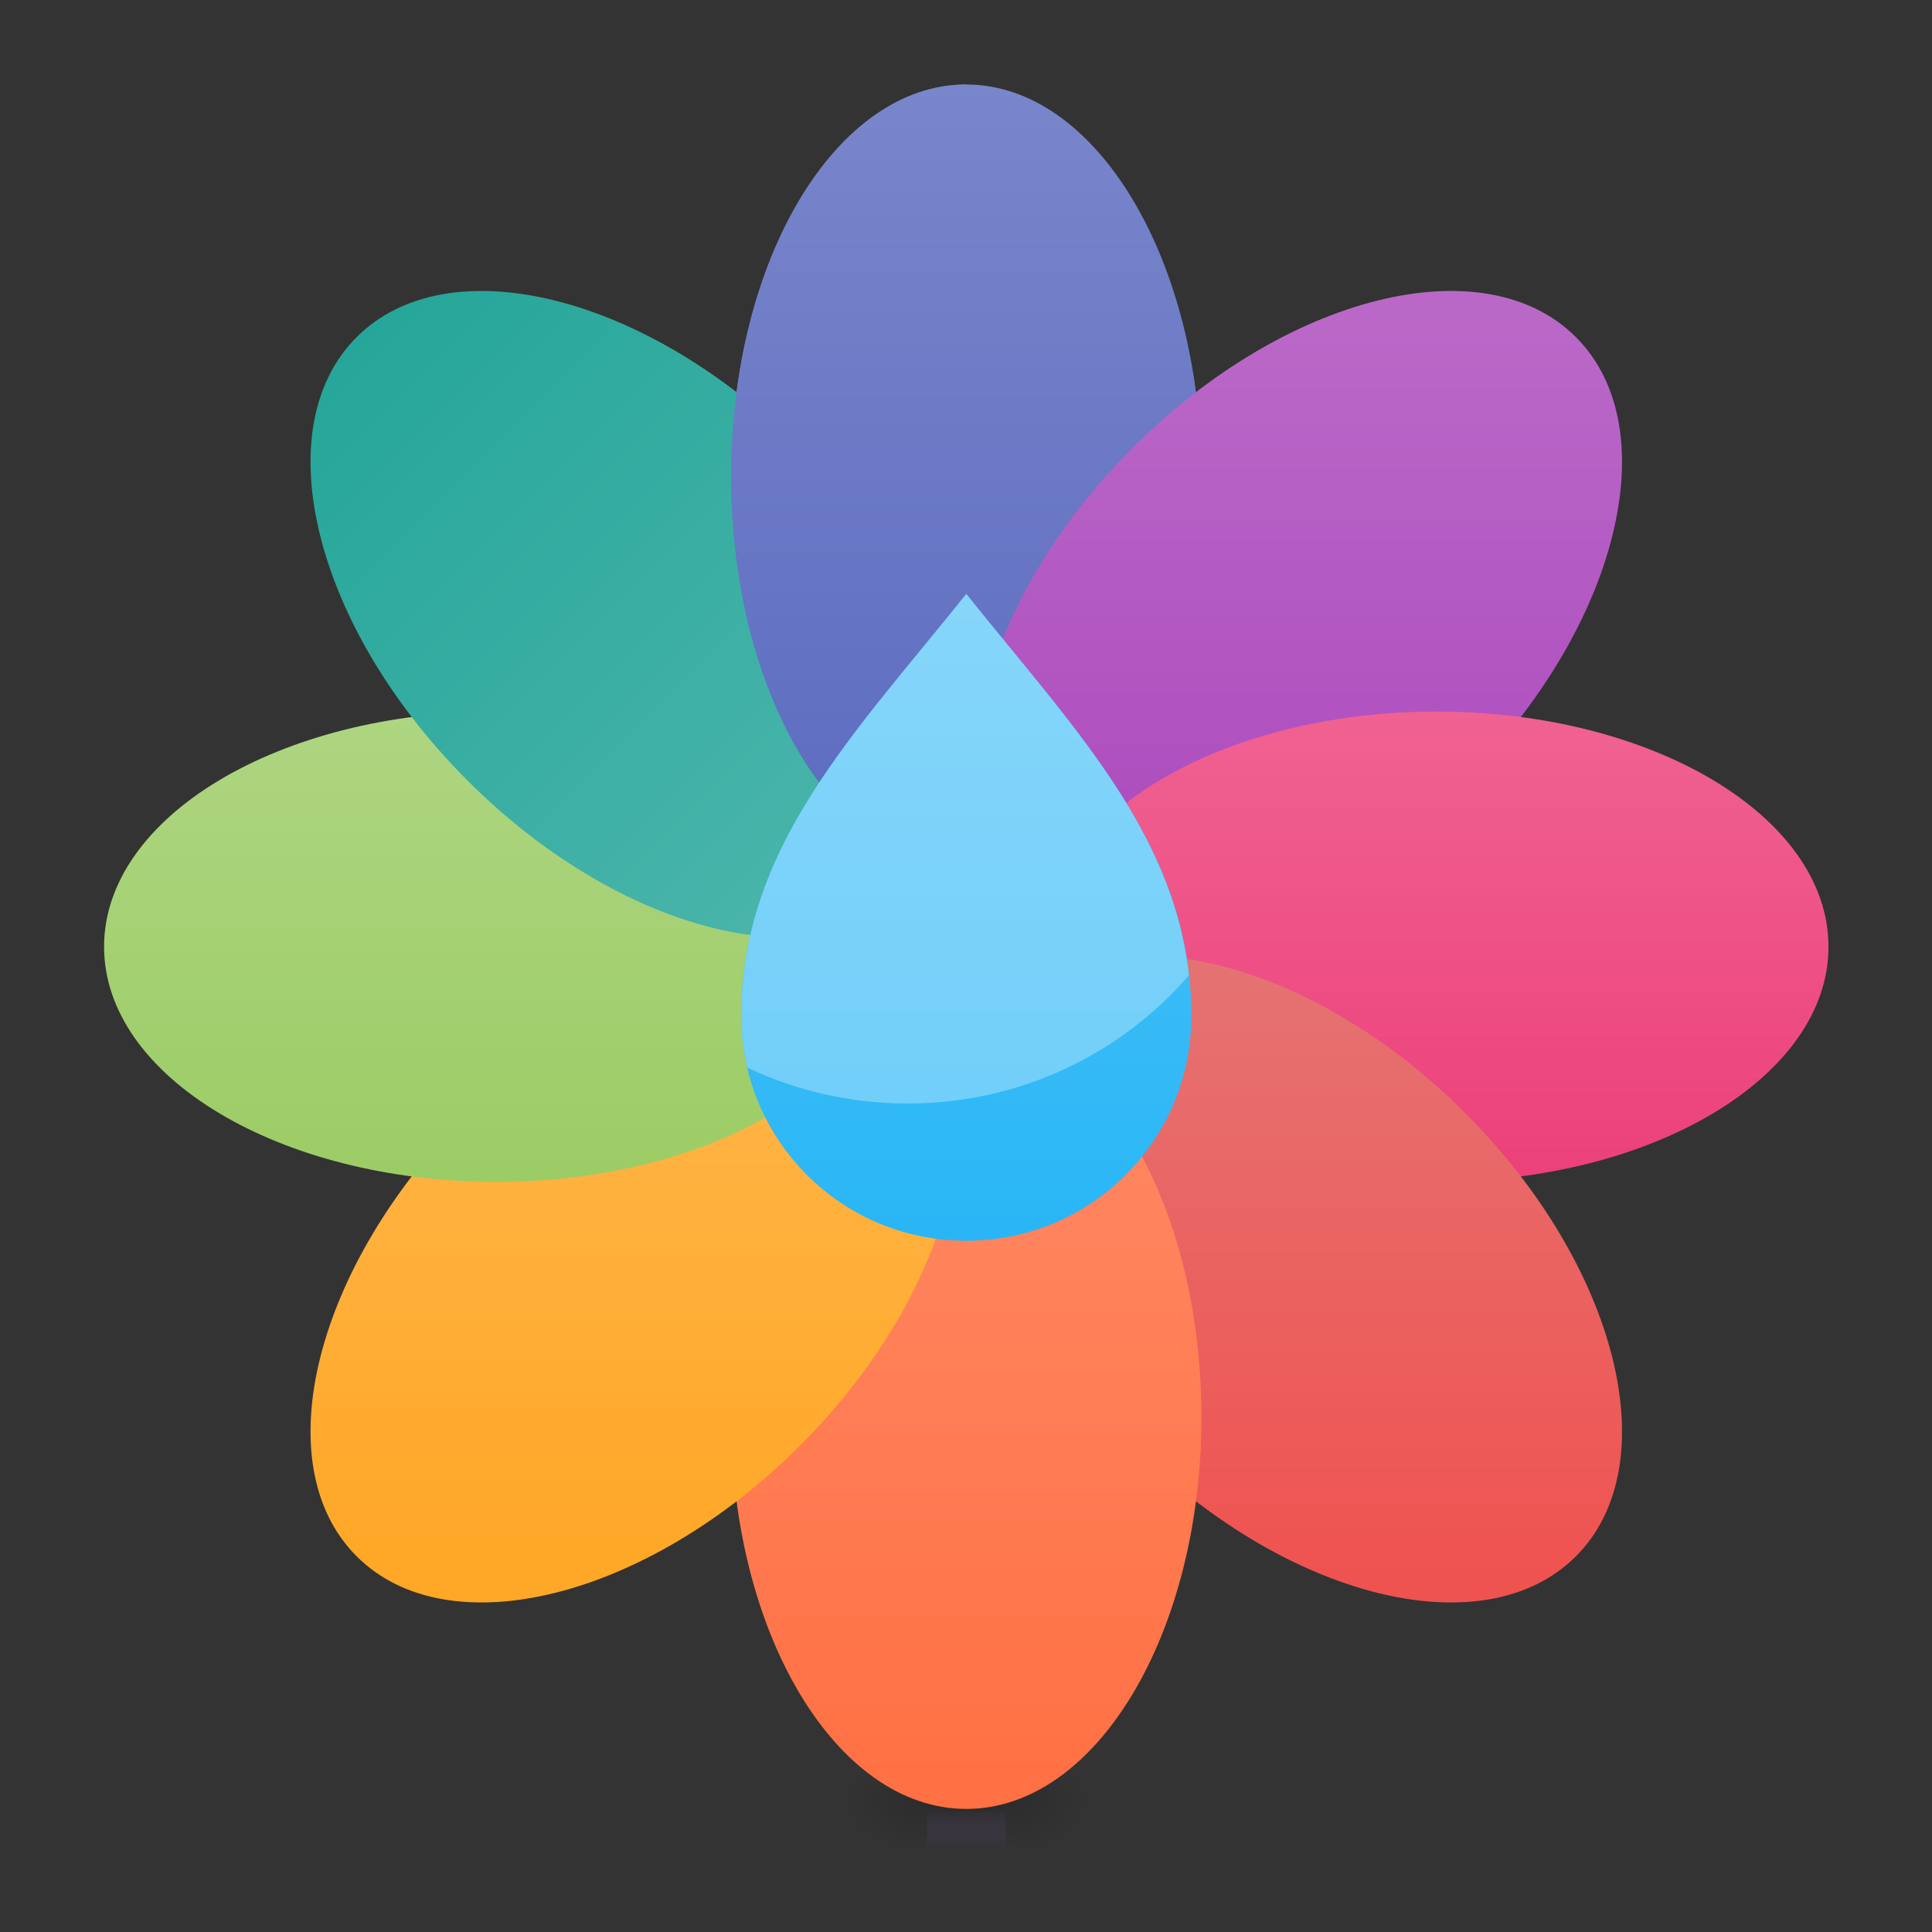 <?xml version="1.0" encoding="UTF-8" standalone="no"?>
<svg
   xmlns:dc="http://purl.org/dc/elements/1.1/"
   xmlns:cc="http://creativecommons.org/ns#"
   xmlns:rdf="http://www.w3.org/1999/02/22-rdf-syntax-ns#"
   xmlns:svg="http://www.w3.org/2000/svg"
   xmlns="http://www.w3.org/2000/svg"
   xmlns:sodipodi="http://sodipodi.sourceforge.net/DTD/sodipodi-0.dtd"
   xmlns:inkscape="http://www.inkscape.org/namespaces/inkscape"
   width="48"
   height="48"
   viewBox="0 0 48 48"
   version="1.1"
   id="svg105"
   sodipodi:docname="gpick.svg"
   inkscape:version="0.92.4 (5da689c313, 2019-01-14)">
  <rect x="0" y="0" width="48" height="48" fill="#333333" stroke="none"/>
  <sodipodi:namedview
     pagecolor="#ffffff"
     bordercolor="#666666"
     borderopacity="1"
     objecttolerance="10"
     gridtolerance="10"
     guidetolerance="10"
     inkscape:pageopacity="0"
     inkscape:pageshadow="2"
     inkscape:window-width="1280"
     inkscape:window-height="954"
     id="namedview107"
     showgrid="false"
     inkscape:zoom="3.6875"
     inkscape:cx="27.254237"
     inkscape:cy="32"
     inkscape:window-x="0"
     inkscape:window-y="0"
     inkscape:window-maximized="1"
     inkscape:current-layer="svg105" />
  <defs
     id="defs72">
    <linearGradient
       id="linear0"
       gradientUnits="userSpaceOnUse"
       x1="254"
       y1="244.083"
       x2="254"
       y2="254.667"
       gradientTransform="matrix(0.006,0,0,0.125,30.163,30.844)">
      <stop
         offset="0"
         style="stop-color:rgb(12.941%,12.941%,12.941%);stop-opacity:0.392;"
         id="stop2" />
      <stop
         offset="1"
         style="stop-color:rgb(49.412%,34.118%,76.078%);stop-opacity:0;"
         id="stop4" />
    </linearGradient>
    <radialGradient
       id="radial0"
       gradientUnits="userSpaceOnUse"
       cx="41.451"
       cy="228.901"
       fx="41.451"
       fy="228.901"
       r="10.583"
       gradientTransform="matrix(-0.25,-3.65798e-8,2.28624e-8,-0.156,40.79,96.789)">
      <stop
         offset="0"
         style="stop-color:rgb(12.941%,12.941%,12.941%);stop-opacity:0.392;"
         id="stop7" />
      <stop
         offset="1"
         style="stop-color:rgb(12.941%,12.941%,12.941%);stop-opacity:0;"
         id="stop9" />
    </radialGradient>
    <radialGradient
       id="radial1"
       gradientUnits="userSpaceOnUse"
       cx="41.451"
       cy="228.901"
       fx="41.451"
       fy="228.901"
       r="10.583"
       gradientTransform="matrix(0.25,-3.65798e-8,-2.28624e-8,-0.156,22.71,96.789)">
      <stop
         offset="0"
         style="stop-color:rgb(12.941%,12.941%,12.941%);stop-opacity:0.392;"
         id="stop12" />
      <stop
         offset="1"
         style="stop-color:rgb(12.941%,12.941%,12.941%);stop-opacity:0;"
         id="stop14" />
    </radialGradient>
    <linearGradient
       id="linear1"
       gradientUnits="userSpaceOnUse"
       x1="254"
       y1="74.75"
       x2="254"
       y2="-31.083"
       gradientTransform="matrix(0.25,0,0,0.25,-31.75,10.917)">
      <stop
         offset="0"
         style="stop-color:rgb(36.078%,41.961%,75.294%);stop-opacity:1;"
         id="stop17" />
      <stop
         offset="1"
         style="stop-color:rgb(47.451%,52.549%,79.608%);stop-opacity:1;"
         id="stop19" />
    </linearGradient>
    <linearGradient
       id="linear2"
       gradientUnits="userSpaceOnUse"
       x1="283.934"
       y1="55.399"
       x2="224.066"
       y2="-4.469"
       gradientTransform="matrix(0.177,0.177,-0.177,0.177,1.934,-27.736)">
      <stop
         offset="0"
         style="stop-color:rgb(67.059%,27.843%,73.725%);stop-opacity:1;"
         id="stop22" />
      <stop
         offset="1"
         style="stop-color:rgb(72.941%,40.784%,78.431%);stop-opacity:1;"
         id="stop24" />
    </linearGradient>
    <linearGradient
       id="linear3"
       gradientUnits="userSpaceOnUse"
       x1="285.75"
       y1="21.833"
       x2="222.25"
       y2="21.833"
       gradientTransform="matrix(0,0.25,-0.25,0,53.083,-31.25)">
      <stop
         offset="0"
         style="stop-color:rgb(92.549%,25.098%,47.843%);stop-opacity:1;"
         id="stop27" />
      <stop
         offset="1"
         style="stop-color:rgb(94.118%,38.431%,57.255%);stop-opacity:1;"
         id="stop29" />
    </linearGradient>
    <linearGradient
       id="linear4"
       gradientUnits="userSpaceOnUse"
       x1="276.451"
       y1="-11.953"
       x2="216.582"
       y2="47.916"
       gradientTransform="matrix(-0.177,0.177,-0.177,-0.177,91.736,2.434)">
      <stop
         offset="0"
         style="stop-color:rgb(93.725%,32.549%,31.373%);stop-opacity:1;"
         id="stop32" />
      <stop
         offset="1"
         style="stop-color:rgb(89.804%,45.098%,45.098%);stop-opacity:1;"
         id="stop34" />
    </linearGradient>
    <linearGradient
       id="linear5"
       gradientUnits="userSpaceOnUse"
       x1="254"
       y1="85.333"
       x2="254"
       y2="-20.5"
       gradientTransform="matrix(0.25,0,0,0.25,-31.75,40.021)">
      <stop
         offset="0"
         style="stop-color:rgb(100%,43.922%,26.275%);stop-opacity:1;"
         id="stop37" />
      <stop
         offset="1"
         style="stop-color:rgb(100%,54.118%,39.608%);stop-opacity:1;"
         id="stop39" />
    </linearGradient>
    <linearGradient
       id="linear6"
       gradientUnits="userSpaceOnUse"
       x1="276.451"
       y1="66.203"
       x2="216.582"
       y2="6.334"
       gradientTransform="matrix(0.177,0.177,-0.177,0.177,-18.646,-7.156)">
      <stop
         offset="0"
         style="stop-color:rgb(100%,65.49%,14.902%);stop-opacity:1;"
         id="stop42" />
      <stop
         offset="1"
         style="stop-color:rgb(100%,71.765%,30.196%);stop-opacity:1;"
         id="stop44" />
    </linearGradient>
    <linearGradient
       id="linear7"
       gradientUnits="userSpaceOnUse"
       x1="285.75"
       y1="32.417"
       x2="222.25"
       y2="32.417"
       gradientTransform="matrix(0,0.25,-0.25,0,23.979,-31.25)">
      <stop
         offset="0"
         style="stop-color:rgb(61.176%,80%,39.608%);stop-opacity:1;"
         id="stop47" />
      <stop
         offset="1"
         style="stop-color:rgb(68.235%,83.529%,50.588%);stop-opacity:1;"
         id="stop49" />
    </linearGradient>
    <linearGradient
       id="linear8"
       gradientUnits="userSpaceOnUse"
       x1="254"
       y1="85.333"
       x2="254"
       y2="-20.5"
       gradientTransform="matrix(-0.177,0.177,-0.177,-0.177,71.156,-18.146)">
      <stop
         offset="0"
         style="stop-color:rgb(14.902%,65.098%,60.392%);stop-opacity:1;"
         id="stop52" />
      <stop
         offset="1"
         style="stop-color:rgb(30.196%,71.373%,67.451%);stop-opacity:1;"
         id="stop54" />
    </linearGradient>
    <linearGradient
       id="linear9"
       gradientUnits="userSpaceOnUse"
       x1="254"
       y1="74.75"
       x2="254"
       y2="-31.083"
       gradientTransform="matrix(0.25,0,0,0.25,-31.75,10.917)">
      <stop
         offset="0"
         style="stop-color:rgb(36.078%,41.961%,75.294%);stop-opacity:1;"
         id="stop57" />
      <stop
         offset="1"
         style="stop-color:rgb(47.451%,52.549%,79.608%);stop-opacity:1;"
         id="stop59" />
    </linearGradient>
    <linearGradient
       id="linear10"
       gradientUnits="userSpaceOnUse"
       x1="254"
       y1="106.5"
       x2="254"
       y2="43"
       gradientTransform="matrix(0.359,0,0,0.359,-59.358,3.971)">
      <stop
         offset="0"
         style="stop-color:rgb(16.078%,71.373%,96.471%);stop-opacity:1;"
         id="stop62" />
      <stop
         offset="1"
         style="stop-color:rgb(30.98%,76.471%,96.863%);stop-opacity:1;"
         id="stop64" />
    </linearGradient>
    <linearGradient
       id="linear11"
       gradientUnits="userSpaceOnUse"
       x1="254"
       y1="106.5"
       x2="254"
       y2="45.646"
       gradientTransform="matrix(0.359,0,0,0.359,-59.358,3.971)">
      <stop
         offset="0"
         style="stop-color:rgb(16.078%,71.373%,96.471%);stop-opacity:1;"
         id="stop67" />
      <stop
         offset="1"
         style="stop-color:rgb(30.98%,76.471%,96.863%);stop-opacity:1;"
         id="stop69" />
    </linearGradient>
  </defs>
  <g
     id="surface1"
     transform="matrix(0.736,0,0,0.736,0.639,-0.215)">
    <path
       style="fill:url(#linear0);fill-rule:nonzero;stroke:none"
       d="m 30.426,60.691 h 2.648 v 1.984 h -2.648 z m 0,0"
       id="path74"
       inkscape:connector-curvature="0" />
    <path
       style="fill:url(#radial0);fill-rule:nonzero;stroke:none"
       d="m 27.781,60.031 h 2.645 v 2.645 H 27.781 Z m 0,0"
       id="path76"
       inkscape:connector-curvature="0" />
    <path
       style="fill:url(#radial1);fill-rule:nonzero;stroke:none"
       d="m 35.719,60.031 h -2.645 v 2.645 h 2.645 z m 0,0"
       id="path78"
       inkscape:connector-curvature="0" />
    <path
       style="fill:url(#linear1);fill-rule:nonzero;stroke:none"
       d="m 31.75,3.145 c 4.383,0 7.938,5.926 7.938,13.23 0,7.305 -3.555,13.23 -7.938,13.23 -4.383,0 -7.938,-5.926 -7.938,-13.23 0,-7.305 3.555,-13.23 7.938,-13.23 z m 0,0"
       id="path80"
       inkscape:connector-curvature="0" />
    <path
       style="fill:url(#linear2);fill-rule:nonzero;stroke:none"
       d="m 52.328,11.672 c 3.102,3.098 1.426,9.801 -3.738,14.965 -5.168,5.168 -11.871,6.844 -14.969,3.742 -3.102,-3.098 -1.426,-9.801 3.742,-14.969 5.164,-5.164 11.867,-6.84 14.965,-3.738 z m 0,0"
       id="path82"
       inkscape:connector-curvature="0" />
    <path
       style="fill:url(#linear3);fill-rule:nonzero;stroke:none"
       d="m 60.855,32.25 c 0,4.383 -5.926,7.938 -13.23,7.938 -7.305,0 -13.23,-3.555 -13.23,-7.938 0,-4.383 5.926,-7.938 13.23,-7.938 7.305,0 13.23,3.555 13.23,7.938 z m 0,0"
       id="path84"
       inkscape:connector-curvature="0" />
    <path
       style="fill:url(#linear4);fill-rule:nonzero;stroke:none"
       d="m 52.328,52.828 c -3.098,3.102 -9.801,1.426 -14.965,-3.738 -5.168,-5.168 -6.844,-11.867 -3.742,-14.969 3.098,-3.102 9.801,-1.426 14.969,3.742 5.164,5.164 6.84,11.867 3.738,14.965 z m 0,0"
       id="path86"
       inkscape:connector-curvature="0" />
    <path
       style="fill:url(#linear5);fill-rule:nonzero;stroke:none"
       d="m 31.75,34.895 c 4.383,0 7.938,5.926 7.938,13.23 0,7.305 -3.555,13.23 -7.938,13.23 -4.383,0 -7.938,-5.926 -7.938,-13.23 0,-7.305 3.555,-13.23 7.938,-13.23 z m 0,0"
       id="path88"
       inkscape:connector-curvature="0" />
    <path
       style="fill:url(#linear6);fill-rule:nonzero;stroke:none"
       d="m 29.879,34.121 c 3.102,3.102 1.426,9.801 -3.742,14.969 -5.164,5.164 -11.867,6.84 -14.965,3.738 -3.102,-3.098 -1.426,-9.801 3.738,-14.965 5.168,-5.168 11.871,-6.844 14.969,-3.742 z m 0,0"
       id="path90"
       inkscape:connector-curvature="0" />
    <path
       style="fill:url(#linear7);fill-rule:nonzero;stroke:none"
       d="m 29.105,32.25 c 0,4.383 -5.926,7.938 -13.23,7.938 -7.305,0 -13.23,-3.555 -13.23,-7.938 0,-4.383 5.926,-7.938 13.23,-7.938 7.305,0 13.23,3.555 13.23,7.938 z m 0,0"
       id="path92"
       inkscape:connector-curvature="0" />
    <path
       style="fill:url(#linear8);fill-rule:nonzero;stroke:none"
       d="M 29.879,30.379 C 26.781,33.48 20.078,31.805 14.91,26.637 9.746,21.473 8.07,14.77 11.172,11.672 c 3.098,-3.102 9.801,-1.426 14.965,3.738 5.168,5.168 6.844,11.871 3.742,14.969 z m 0,0"
       id="path94"
       inkscape:connector-curvature="0" />
    <path
       style="fill:url(#linear9);fill-rule:nonzero;stroke:none"
       d="m 31.75,3.145 c -4.398,0 -7.938,5.902 -7.938,13.23 0,7.328 3.539,13.23 7.938,13.23 z m 0,0"
       id="path96"
       inkscape:connector-curvature="0" />
    <path
       style="fill:url(#linear10);fill-rule:nonzero;stroke:none"
       d="m 31.75,20.344 c -3.797,4.746 -7.594,8.543 -7.594,14.234 0,4.207 3.387,7.594 7.594,7.594 4.207,0 7.594,-3.387 7.594,-7.594 0,-5.691 -3.797,-9.488 -7.594,-14.234 z m 0,0"
       id="path98"
       inkscape:connector-curvature="0" />
    <path
       style="fill:url(#linear11);fill-rule:nonzero;stroke:none"
       d="m 31.75,20.344 c -3.797,4.746 -7.594,8.543 -7.594,14.234 0,4.207 3.387,7.594 7.594,7.594 4.207,0 7.594,-3.387 7.594,-7.594 0,-5.691 -3.797,-9.488 -7.594,-14.234 z m 0,0"
       id="path100"
       inkscape:connector-curvature="0" />
    <path
       style="fill:#ffffff;fill-opacity:0.314;fill-rule:nonzero;stroke:none"
       d="m 31.75,20.344 c -3.797,4.746 -7.594,8.543 -7.594,14.234 0,0.605 0.07,1.191 0.203,1.754 1.637,0.773 3.469,1.211 5.406,1.211 3.805,0 7.199,-1.672 9.5,-4.324 C 38.719,28.258 35.234,24.699 31.75,20.344 Z m 0,0"
       id="path102"
       inkscape:connector-curvature="0" />
  </g>
</svg>
